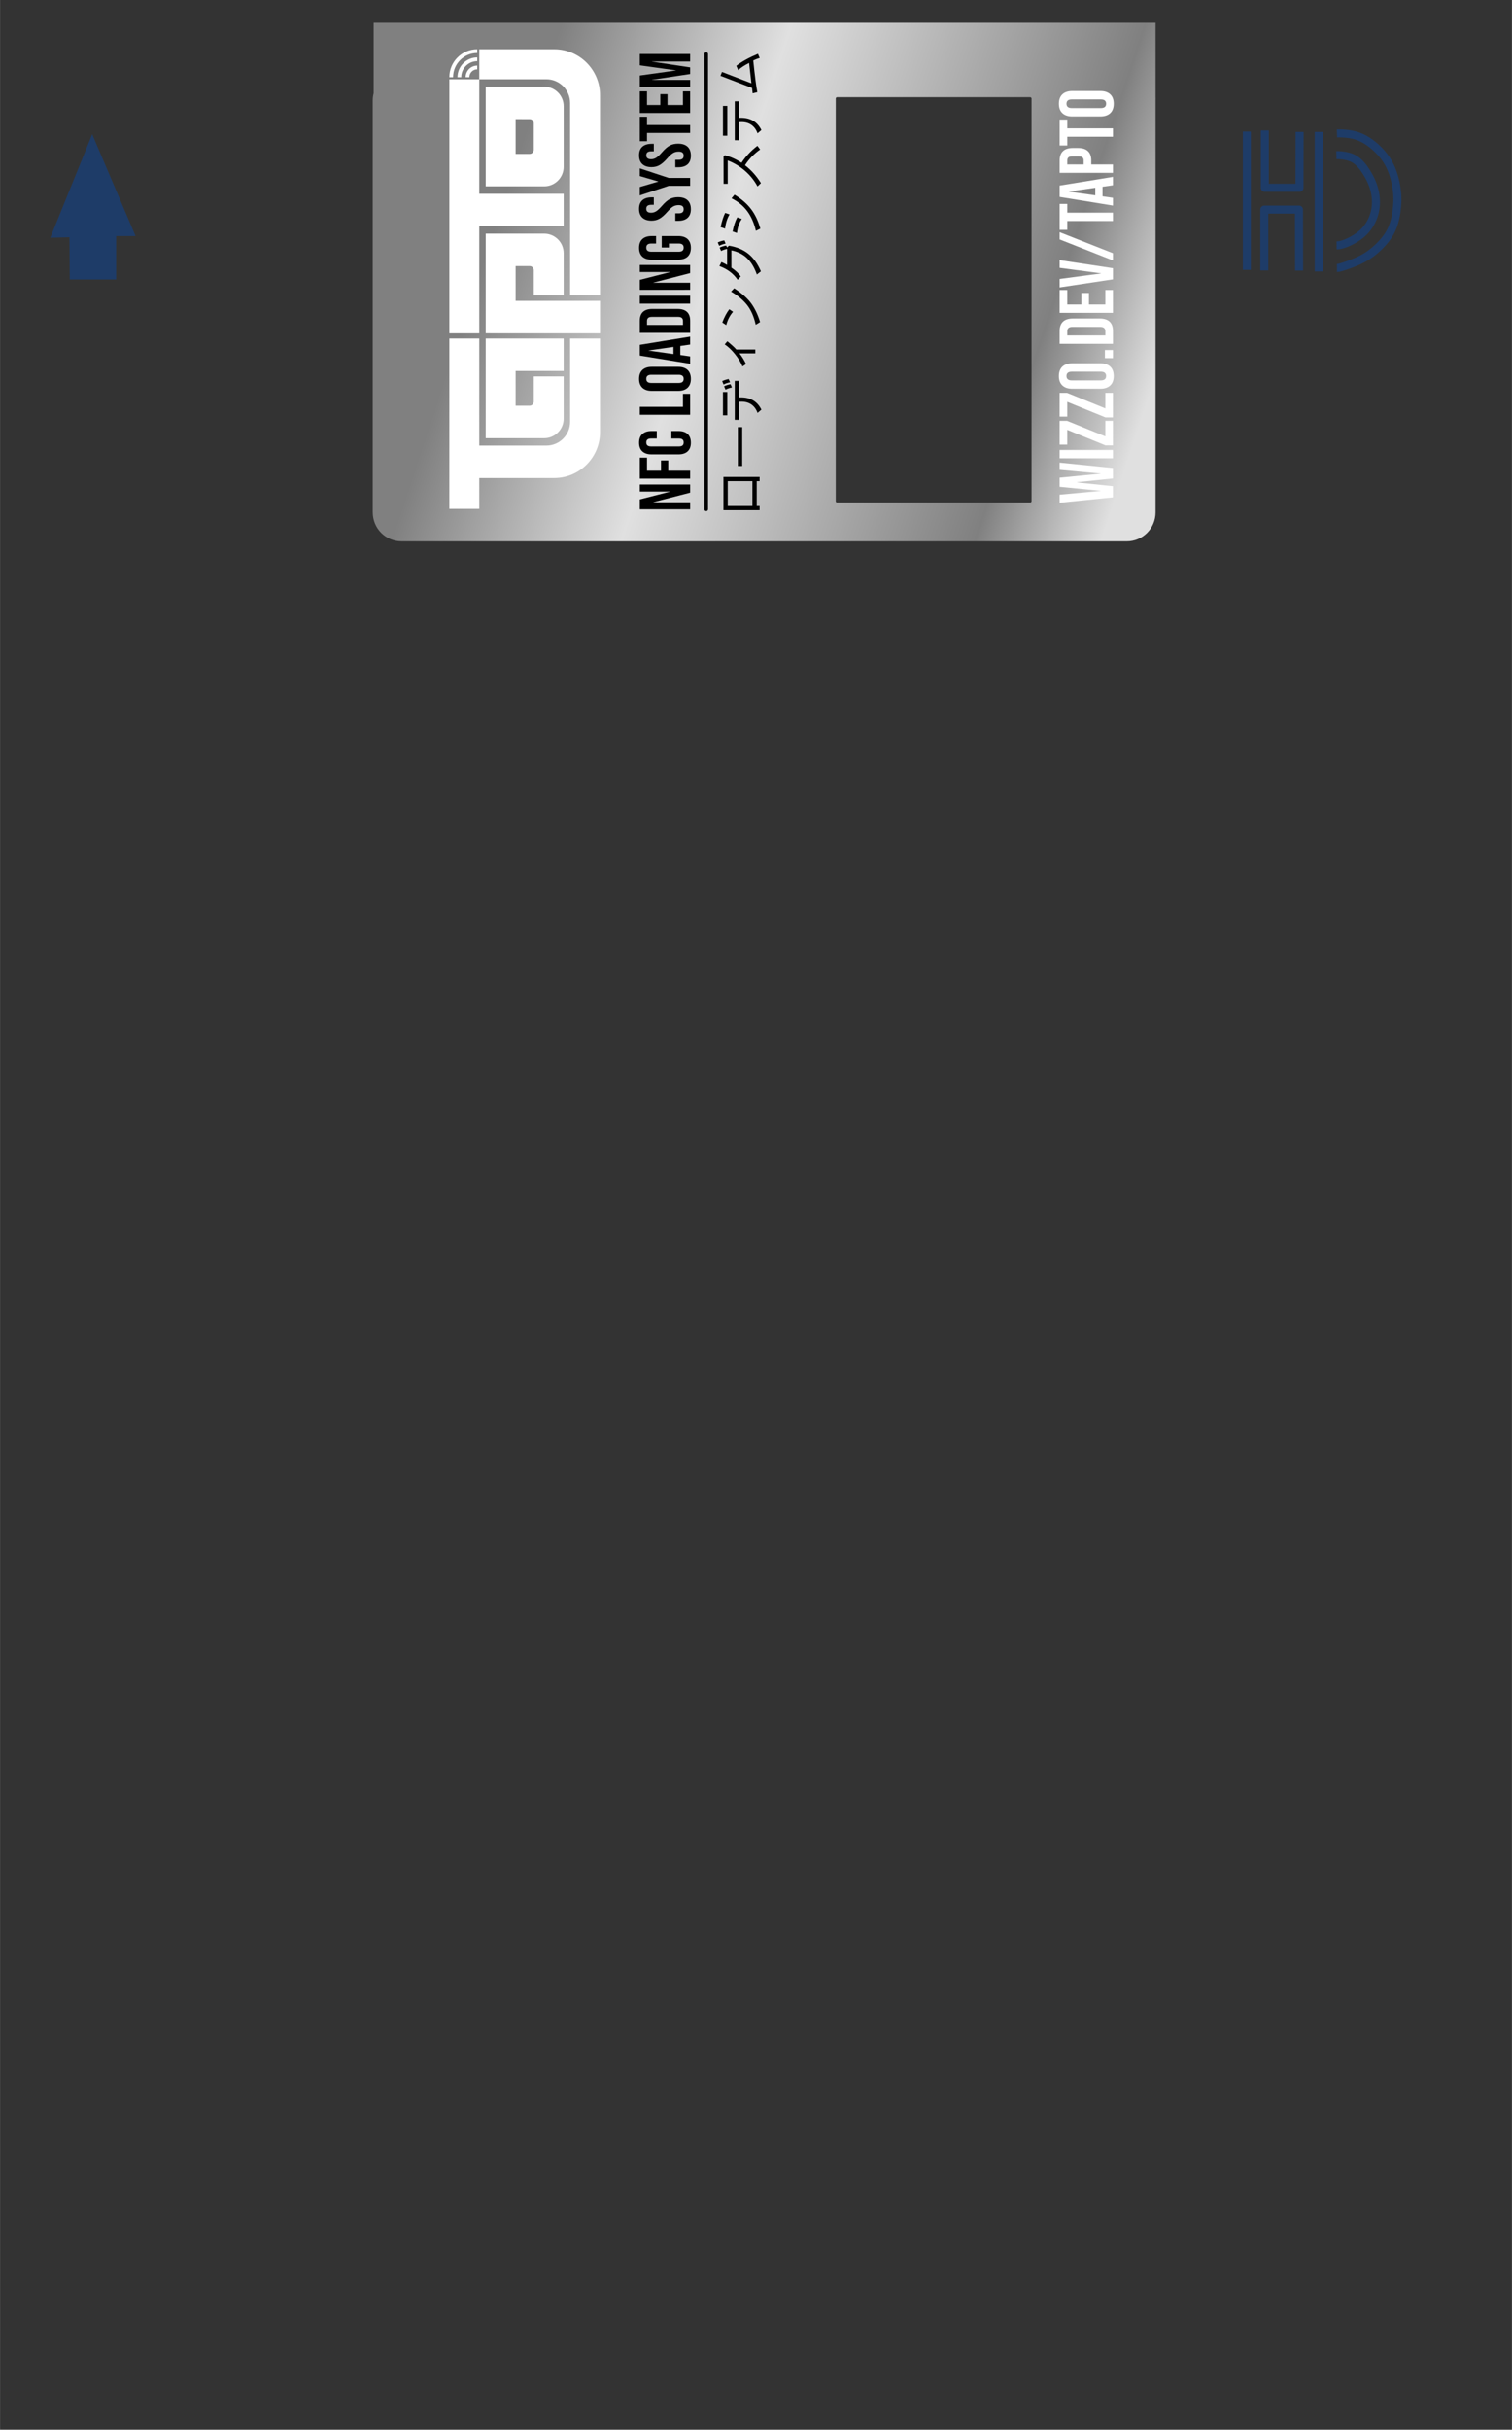 <?xml version="1.0" encoding="UTF-8" standalone="no"?>
<svg
   width="619"
   height="994"
   viewBox="0 0 198.048 318.048"
   version="1.1"
   xml:space="preserve"
   style="clip-rule:evenodd;fill-rule:evenodd;stroke-linejoin:round;stroke-miterlimit:2"
   id="svg1"
   xmlns:xlink="http://www.w3.org/1999/xlink"
   xmlns="http://www.w3.org/2000/svg"
   xmlns:svg="http://www.w3.org/2000/svg"
   xmlns:serif="http://www.serif.com/"><rect x="0" y="0" width="198.048" height="318.048" fill="#333333" stroke="none"/><defs
   id="defs1"><linearGradient
   id="linearGradient3"><stop
     style="stop-color:#808080;stop-opacity:1;"
     offset="0.159"
     id="stop3" /><stop
     style="stop-color:#e0e0e0;stop-opacity:1;"
     offset="0.409"
     id="stop4" /><stop
     style="stop-color:#808080;stop-opacity:1;"
     offset="0.794"
     id="stop5" /><stop
     style="stop-color:#e0e0e0;stop-opacity:1;"
     offset="0.931"
     id="stop6" /></linearGradient><linearGradient
   xlink:href="#linearGradient3"
   id="linearGradient4"
   x1="160.884"
   y1="37.153"
   x2="500.616"
   y2="149.249"
   gradientUnits="userSpaceOnUse"
   gradientTransform="scale(0.32)" />
    </defs>
<!-- <path
   id="Frame1-8"
   style="clip-rule:evenodd;fill:red;fill-opacity:1;fill-rule:evenodd;stroke-width:0.32;stroke-linejoin:round;stroke-miterlimit:2"
   d="m 170.91801,2.9653266 -1.09364,1.3104932 -9.04284,-0.030622 -4.18645,4.1195855 -5.31259,0.029997 L 151.1975,4.055217 109.39608,4.1783296 30.802109,4.064591 29.669098,5.3725844 19.703851,5.277594 18.057766,3.0259455 8.6493379,3.041569 c -3.1772706,0 -5.6781787,2.5239708 -5.6781787,5.7038011 V 309.27013 c 0,3.17984 2.5770419,5.77116 5.7580025,5.75993 l 15.7382453,-0.0556 0.316558,-141.29883 c -0.109623,-0.43472 -0.172483,-0.87387 -0.172483,-1.34361 V 93.941173 c 0,-3.049387 2.429531,-5.51382 5.478824,-5.51382 h 0.0012 138.074234 c 3.04949,0 5.47882,2.464523 5.47882,5.51382 v 78.390237 c 0,0.20208 0.0211,0.38985 0,0.58619 v 142.11383 h 15.47782 c 3.17727,0 5.75755,-2.58146 5.75755,-5.7613 V 16.045261 L 181.39508,3.0290702 Z M 11.790272,291.24445 c 2.152664,-0.005 5.281541,0.0239 6.486847,0.0194 0.748194,0.005 1.166117,0.32046 1.208629,1.02552 -0.0026,1.35469 0.0072,5.53272 0.0094,6.73182 -0.08585,0.37328 -0.06623,0.5648 -0.641186,0.7543 -1.554943,0.003 -7.069768,0.0304 -8.783491,0.015 -0.5795887,-0.004 -1.0401048,-0.43922 -1.0898904,-0.7693 -0.00586,-1.34309 -0.0025,-4.55851 -0.0025,-6.9243 h 6.249e-4 c 0.2242014,-0.496 0.5862788,-0.74213 1.0917652,-0.83304 0.39339,-0.0118 1.002273,-0.0175 1.719827,-0.0194 z m 169.525448,0.10936 c 2.15266,-0.005 5.28092,0.0232 6.48622,0.0188 0.7482,0.005 1.16674,0.3211 1.20925,1.02615 -0.003,1.35468 0.007,5.53272 0.009,6.73182 -0.0859,0.37328 -0.0662,0.56479 -0.64119,0.7543 -1.55495,0.003 -7.06977,0.0304 -8.78349,0.015 -0.57959,-0.004 -1.04011,-0.43926 -1.08989,-0.7693 -0.006,-1.34311 -0.003,-4.55852 -0.003,-6.9243 h 6.3e-4 c 0.2242,-0.496 0.58628,-0.74279 1.09176,-0.83367 0.39339,-0.0118 1.0029,-0.0169 1.72046,-0.0188 z" /> -->
<rect x="0" y="0" width="198.048" height="318.048" fill="none" stroke-width="0" stroke="none" />   
<path
   id="rect3866"
   style="clip-rule:evenodd;display:inline;fill:url(#linearGradient4);fill-rule:evenodd;stroke-width:0.299;stroke-linejoin:round;stroke-miterlimit:2"
   d="m 52.59,70.858 c -2.098,0 -3.77,-1.695 -3.77,-3.794 V 13.128 c 0,-0.323 0.043,-0.626 0.119,-0.925 V 2.981 H 151.363 v 9.744 c 0.015,0.135 0,0.264 0,0.403 v 53.937 c 0,2.098 -1.672,3.794 -3.77,3.794 H 52.591 Z m 57.067,-5.074 h 25.274 c 0.106,0 0.19,-0.084 0.19,-0.19 V 12.912 c 0,-0.106 -0.084,-0.19 -0.19,-0.19 h -25.274 c -0.106,0 -0.19,0.084 -0.19,0.19 v 52.683 c 0,0.106 0.084,0.19 0.19,0.19 z" /><path
   id="TapTo-Logo"
   serif:id="TapTo Logo"
   d="m 62.774,10.376 v 14.991 h 11.057 v 4.244 H 62.774 V 43.629 H 58.854 V 10.376 Z m 0,0 V 6.449 h 9.821 c 3.313,0 5.999,2.691 5.999,6.01 V 38.664 H 74.674 V 13.491 c 0,-1.72 -1.392,-3.115 -3.109,-3.115 z M 61.478,10.108 H 60.989 c 0,-0.839 0.681,-1.52 1.517,-1.52 v 0.489 c -0.567,0 -1.029,0.463 -1.029,1.031 z m 1.029,-2.1 c -1.156,0 -2.097,0.942 -2.097,2.1 h -0.488 c 0,-1.428 1.16,-2.59 2.585,-2.59 z m 0,-1.07 c -1.745,0 -3.164,1.422 -3.164,3.17 h -0.489 c 0,-2.018 1.639,-3.659 3.653,-3.659 z m 0.267,37.375 v 14.017 h 8.791 c 1.717,0 3.109,-1.394 3.109,-3.114 v -10.903 h 3.92 v 12.252 c 0,3.319 -2.686,6.01 -5.999,6.01 h -9.821 v 4.038 H 58.854 V 44.313 Z m 0.844,13.044 V 44.313 h 10.213 v 4.244 h -6.293 v 4.555 h 1.831 c 0.299,0 0.542,-0.243 0.542,-0.543 v -3.29 h 3.92 v 5.523 c 0,1.411 -1.142,2.555 -2.55,2.555 z m 0,-13.728 V 30.586 h 7.663 c 1.409,0 2.55,1.144 2.55,2.555 v 5.523 h -3.92 v -3.29 c 0,-0.3 -0.243,-0.543 -0.542,-0.543 h -1.831 v 4.555 h 11.056 v 4.244 z m 0,-32.279 h 7.663 c 1.409,0 2.55,1.144 2.55,2.554 v 7.934 c 0,1.411 -1.142,2.555 -2.55,2.555 h -7.663 z m 3.92,4.244 v 4.555 h 1.831 c 0.299,0 0.542,-0.243 0.542,-0.543 v -3.468 c 0,-0.3 -0.243,-0.543 -0.542,-0.543 z"
   style="clip-rule:evenodd;fill:#ffffff;fill-rule:evenodd;stroke-width:0.223;stroke-linejoin:round;stroke-miterlimit:2" /><path
   id="NFC-Loading-System"
   serif:id="NFC Loading System"
   d="m 99.496,62.43 v 0.551 h -0.377 v 3.256 h 0.377 v 0.551 h -4.736 v -4.358 z m -0.942,0.551 h -3.231 v 3.256 h 3.231 z M 97.217,55.91 v 5.087 H 96.649 V 55.91 Z m -1.779,-6.291 0.184,0.423 c -0.348,0.073 -0.629,0.171 -0.844,0.292 l -0.187,-0.444 c 0.229,-0.113 0.511,-0.204 0.847,-0.271 z m -0.175,1.698 v 3.05 h -0.568 v -3.05 z m 0.426,-1.019 0.181,0.42 c -0.346,0.075 -0.626,0.173 -0.84,0.292 l -0.187,-0.444 c 0.229,-0.113 0.511,-0.202 0.847,-0.268 z m 1.12,-0.435 v 2.165 c 0.049,-0.004 0.133,-0.006 0.252,-0.006 1.25,0 2.139,0.533 2.669,1.6 l -0.503,0.432 c -0.176,-0.484 -0.443,-0.851 -0.801,-1.101 -0.358,-0.249 -0.789,-0.374 -1.292,-0.374 -0.147,0 -0.256,0.004 -0.325,0.012 v 2.365 h -0.568 v -5.093 z m -1.54,-5.189 c 0.56,0.455 0.952,0.814 1.175,1.078 h 2.488 v 0.506 h -2.074 c 0.374,0.487 0.66,0.954 0.856,1.403 l -0.46,0.313 c -0.217,-0.534 -0.547,-1.076 -0.989,-1.625 -0.443,-0.549 -0.89,-0.971 -1.342,-1.267 z m 0.258,-4.191 0.491,0.328 c -0.428,0.492 -0.725,1.072 -0.893,1.739 l -0.516,-0.337 c 0.262,-0.703 0.568,-1.28 0.917,-1.73 z m 0.641,-2.747 c 1.065,0.701 1.833,1.396 2.304,2.085 0.47,0.689 0.831,1.468 1.083,2.338 l -0.567,0.349 C 98.745,41.421 98.36,40.548 97.83,39.891 97.301,39.234 96.61,38.662 95.76,38.176 Z m -1.307,-6.27 0.181,0.42 c -0.348,0.075 -0.628,0.172 -0.841,0.292 l -0.19,-0.444 c 0.229,-0.113 0.512,-0.202 0.85,-0.268 z m 0.252,0.676 0.126,0.25 0.236,-0.232 c 1.014,0.165 1.86,0.516 2.535,1.055 0.676,0.538 1.228,1.306 1.655,2.302 l -0.528,0.42 c -0.317,-0.907 -0.744,-1.619 -1.281,-2.134 -0.537,-0.516 -1.221,-0.859 -2.054,-1.032 v 2.27 c 0.566,0.387 0.974,0.77 1.224,1.147 l -0.402,0.444 c -0.558,-0.818 -1.356,-1.418 -2.393,-1.799 l 0.264,-0.524 c 0.274,0.115 0.522,0.239 0.742,0.372 v -2.106 c -0.325,0.077 -0.587,0.172 -0.785,0.283 l -0.19,-0.447 c 0.229,-0.113 0.512,-0.203 0.85,-0.268 z m -0.126,-4.271 0.57,0.196 c -0.315,0.532 -0.509,1.151 -0.583,1.856 l -0.586,-0.197 c 0.168,-0.782 0.367,-1.401 0.598,-1.855 z m 1.224,-2.383 c 0.918,0.562 1.643,1.194 2.173,1.897 0.531,0.703 0.933,1.551 1.207,2.544 l -0.58,0.28 c -0.247,-1.035 -0.63,-1.897 -1.149,-2.587 -0.518,-0.69 -1.199,-1.244 -2.042,-1.661 z m 0.359,2.964 0.595,0.215 c -0.338,0.468 -0.549,1.078 -0.635,1.829 l -0.57,-0.196 c 0.145,-0.753 0.349,-1.368 0.61,-1.847 z m 2.638,-9.359 0.359,0.477 c -0.826,0.588 -1.488,1.275 -1.985,2.061 0.822,0.637 1.519,1.419 2.089,2.344 l -0.451,0.426 c -0.415,-0.769 -0.958,-1.445 -1.629,-2.03 -0.671,-0.585 -1.429,-1.041 -2.273,-1.369 v 3.056 h -0.54 l -0.006,-3.575 0.175,-0.164 c 0.804,0.222 1.531,0.552 2.181,0.989 0.556,-0.848 1.25,-1.587 2.08,-2.216 z m -3.945,-5.221 v 3.893 h -0.568 v -3.893 z m 1.546,-0.611 v 2.166 c 0.049,-0.004 0.133,-0.006 0.252,-0.006 1.25,0 2.139,0.533 2.669,1.6 l -0.503,0.432 c -0.176,-0.484 -0.443,-0.851 -0.801,-1.101 -0.358,-0.249 -0.789,-0.374 -1.292,-0.374 -0.147,0 -0.256,0.004 -0.325,0.012 v 2.365 h -0.568 v -5.094 z m 2.467,-6.213 0.233,0.542 c -0.262,0.073 -0.544,0.183 -0.847,0.328 0.213,2.049 0.391,3.432 0.534,4.149 L 98.585,12.214 98.505,11.514 94.37,9.926 94.572,9.42 98.422,10.903 98.122,8.238 C 97.467,8.577 96.992,8.892 96.695,9.182 L 96.444,8.616 c 0.704,-0.544 1.647,-1.066 2.832,-1.567 z M 92.74,66.671 c 0,0.13 -0.106,0.236 -0.236,0.236 -0.13,0 -0.236,-0.106 -0.236,-0.236 V 7.072 c 0,-0.13 0.106,-0.235 0.236,-0.235 0.13,0 0.236,0.106 0.236,0.235 z m -8.937,0 v -1.3 l 3.949,-1.008 v -0.019 h -3.949 v -0.923 h 6.597 v 1.064 l -4.816,1.243 v 0.019 h 4.816 v 0.923 z m 0,-4.021 v -2.741 h 0.942 v 1.705 h 1.838 v -1.338 h 0.942 v 1.338 h 2.874 v 1.036 z m 6.691,-4.7 c 0,0.496 -0.141,0.875 -0.424,1.135 -0.283,0.261 -0.682,0.391 -1.197,0.391 h -3.543 c -0.515,0 -0.914,-0.13 -1.197,-0.391 -0.283,-0.26 -0.424,-0.639 -0.424,-1.135 0,-0.496 0.141,-0.874 0.424,-1.135 0.283,-0.261 0.682,-0.391 1.197,-0.391 h 0.697 v 0.979 h -0.763 c -0.409,0 -0.613,0.173 -0.613,0.518 0,0.345 0.204,0.518 0.613,0.518 h 3.685 c 0.402,0 0.603,-0.173 0.603,-0.518 0,-0.345 -0.201,-0.518 -0.603,-0.518 h -1.009 v -0.979 h 0.933 c 0.515,0 0.914,0.13 1.197,0.391 0.283,0.261 0.424,0.639 0.424,1.135 z M 83.802,54.295 V 53.259 h 5.655 v -1.705 h 0.942 v 2.741 z m 6.691,-4.7 c 0,0.508 -0.145,0.898 -0.433,1.168 -0.289,0.27 -0.698,0.405 -1.225,0.405 h -3.468 c -0.528,0 -0.936,-0.135 -1.225,-0.405 -0.289,-0.27 -0.434,-0.659 -0.434,-1.168 0,-0.509 0.145,-0.898 0.434,-1.168 0.289,-0.27 0.697,-0.405 1.225,-0.405 h 3.468 c 0.528,0 0.936,0.135 1.225,0.405 0.289,0.27 0.433,0.659 0.433,1.168 z m -0.942,0 c 0,-0.358 -0.217,-0.537 -0.65,-0.537 h -3.6 c -0.433,0 -0.65,0.179 -0.65,0.537 0,0.358 0.217,0.537 0.65,0.537 h 3.6 c 0.434,0 0.65,-0.179 0.65,-0.537 z m -5.749,-3.052 v -1.403 l 6.597,-1.074 v 1.036 l -1.31,0.188 h 0.019 v 1.177 l 1.291,0.188 v 0.961 z m 4.411,-1.13 -3.261,0.461 v 0.019 l 3.261,0.452 z m -4.411,-1.846 v -1.582 c 0,-0.515 0.138,-0.901 0.415,-1.158 0.276,-0.258 0.682,-0.386 1.216,-0.386 h 3.336 c 0.534,0 0.939,0.129 1.216,0.386 0.276,0.258 0.415,0.644 0.415,1.158 v 1.582 z m 5.655,-1.563 c 0,-0.17 -0.05,-0.3 -0.151,-0.391 -0.101,-0.091 -0.264,-0.136 -0.49,-0.136 h -3.43 c -0.226,0 -0.39,0.045 -0.49,0.136 -0.101,0.091 -0.151,0.221 -0.151,0.391 v 0.527 h 4.712 z M 83.802,39.744 v -1.036 h 6.597 v 1.036 z m 0,-1.808 v -1.3 l 3.949,-1.008 v -0.019 h -3.949 v -0.923 h 6.597 v 1.064 l -4.816,1.243 v 0.019 h 4.816 v 0.923 z m 6.691,-5.491 c 0,0.503 -0.143,0.885 -0.429,1.149 -0.286,0.263 -0.696,0.395 -1.23,0.395 h -3.468 c -0.534,0 -0.944,-0.132 -1.23,-0.395 -0.286,-0.264 -0.429,-0.647 -0.429,-1.149 0,-0.502 0.143,-0.885 0.429,-1.149 0.286,-0.264 0.696,-0.396 1.23,-0.396 h 0.565 v 0.979 h -0.632 c -0.433,0 -0.65,0.179 -0.65,0.537 0,0.358 0.217,0.537 0.65,0.537 h 3.61 c 0.427,0 0.641,-0.179 0.641,-0.537 0,-0.358 -0.214,-0.537 -0.641,-0.537 h -1.291 v 0.518 H 86.676 v -1.497 h 2.158 c 0.534,0 0.944,0.132 1.23,0.396 0.286,0.264 0.429,0.647 0.429,1.149 z m 0,-5.067 c 0,0.503 -0.143,0.882 -0.429,1.14 -0.286,0.258 -0.696,0.386 -1.23,0.386 h -0.377 v -0.979 h 0.452 c 0.427,0 0.641,-0.179 0.641,-0.537 0,-0.176 -0.052,-0.309 -0.156,-0.4 -0.103,-0.091 -0.272,-0.137 -0.504,-0.137 -0.276,0 -0.52,0.063 -0.73,0.188 -0.211,0.125 -0.463,0.358 -0.759,0.697 -0.377,0.427 -0.718,0.725 -1.023,0.895 -0.305,0.169 -0.649,0.254 -1.032,0.254 -0.521,0 -0.925,-0.132 -1.211,-0.396 -0.286,-0.264 -0.429,-0.647 -0.429,-1.149 0,-0.496 0.143,-0.871 0.429,-1.126 0.286,-0.254 0.696,-0.382 1.23,-0.382 h 0.273 v 0.979 h -0.339 c -0.226,0 -0.391,0.044 -0.495,0.132 -0.104,0.088 -0.156,0.217 -0.156,0.386 0,0.345 0.21,0.518 0.632,0.518 0.239,0 0.462,-0.065 0.669,-0.193 0.207,-0.129 0.458,-0.363 0.754,-0.702 0.377,-0.433 0.719,-0.731 1.027,-0.895 0.308,-0.163 0.669,-0.245 1.084,-0.245 0.54,0 0.955,0.134 1.244,0.4 0.289,0.267 0.433,0.655 0.433,1.163 z m -2.903,-3.051 -3.789,1.253 v -1.102 l 2.422,-0.706 v -0.019 l -2.422,-0.706 v -1.008 l 3.789,1.252 h 2.808 v 1.036 z m 2.903,-3.956 c 0,0.502 -0.143,0.882 -0.429,1.14 -0.286,0.258 -0.696,0.386 -1.23,0.386 h -0.377 v -0.979 h 0.452 c 0.427,0 0.641,-0.179 0.641,-0.537 0,-0.176 -0.052,-0.309 -0.156,-0.4 -0.103,-0.091 -0.272,-0.137 -0.504,-0.137 -0.276,0 -0.52,0.063 -0.73,0.188 -0.211,0.125 -0.463,0.358 -0.759,0.697 -0.377,0.427 -0.718,0.725 -1.023,0.895 -0.305,0.169 -0.649,0.254 -1.032,0.254 -0.521,0 -0.925,-0.132 -1.211,-0.396 -0.286,-0.263 -0.429,-0.647 -0.429,-1.149 0,-0.496 0.143,-0.871 0.429,-1.126 0.286,-0.254 0.696,-0.381 1.23,-0.381 h 0.273 v 0.98 h -0.339 c -0.226,0 -0.391,0.044 -0.495,0.132 -0.104,0.088 -0.156,0.216 -0.156,0.386 0,0.345 0.21,0.518 0.632,0.518 0.239,0 0.462,-0.064 0.669,-0.193 0.207,-0.129 0.458,-0.363 0.754,-0.702 0.377,-0.433 0.719,-0.731 1.027,-0.895 0.308,-0.163 0.669,-0.245 1.084,-0.245 0.54,0 0.955,0.133 1.244,0.4 0.289,0.267 0.433,0.655 0.433,1.163 z m -5.749,-2.967 v 1.083 h -0.942 v -3.202 h 0.942 v 1.083 h 5.655 v 1.036 z m -0.942,-2.618 v -2.826 h 0.942 v 1.79 h 1.743 v -1.422 h 0.942 v 1.422 h 2.026 v -1.79 h 0.942 v 2.826 z m 0,-3.419 V 9.888 L 88.524,9.229 V 9.21 L 83.802,8.551 V 7.072 h 6.597 v 0.979 h -4.995 v 0.019 l 4.995,0.753 v 0.866 l -4.995,0.753 v 0.019 h 4.995 v 0.904 z"
   style="clip-rule:evenodd;fill-rule:evenodd;stroke-width:0.239;stroke-linejoin:round;stroke-miterlimit:2" /><path
   id="path1"
   d="m 138.798,65.81 v -1.057 l 5.369,-0.489 v -0.02 l -5.369,-0.519 v -1.197 l 5.369,-0.519 v -0.02 l -5.369,-0.489 v -0.947 l 6.986,0.708 v 1.366 l -4.71,0.498 v 0.02 l 4.71,0.499 v 1.456 z m 0,-5.815 v -1.097 h 6.986 v 1.097 z m 6.008,-1.695 -5.01,-2.035 v 1.935 h -0.998 v -3.112 h 0.978 l 5.009,2.035 v -2.035 h 0.998 v 3.212 z m 0,-3.66 -5.01,-2.035 v 1.935 h -0.998 v -3.112 h 0.978 l 5.009,2.034 v -2.034 h 0.998 v 3.211 z m 1.078,-5.416 c 0,0.538 -0.153,0.951 -0.459,1.237 -0.306,0.286 -0.739,0.429 -1.297,0.429 h -3.672 c -0.559,0 -0.991,-0.143 -1.297,-0.429 -0.306,-0.286 -0.459,-0.698 -0.459,-1.237 0,-0.538 0.153,-0.95 0.459,-1.237 0.306,-0.286 0.739,-0.428 1.297,-0.428 h 3.672 c 0.559,0 0.991,0.143 1.297,0.428 0.306,0.286 0.459,0.698 0.459,1.237 z m -0.998,0 c 0,-0.379 -0.229,-0.569 -0.689,-0.569 h -3.812 c -0.459,0 -0.689,0.19 -0.689,0.569 0,0.379 0.23,0.569 0.689,0.569 h 3.812 c 0.459,0 0.689,-0.189 0.689,-0.569 z m -0.159,-2.344 v -1.057 h 1.058 v 1.057 z m -5.928,-1.875 v -1.676 c 0,-0.545 0.146,-0.954 0.439,-1.226 0.293,-0.273 0.722,-0.409 1.287,-0.409 h 3.533 c 0.566,0 0.995,0.136 1.288,0.409 0.293,0.272 0.439,0.681 0.439,1.226 v 1.676 z m 5.987,-1.656 c 0,-0.179 -0.053,-0.318 -0.159,-0.414 -0.107,-0.096 -0.28,-0.145 -0.519,-0.145 h -3.633 c -0.239,0 -0.412,0.048 -0.519,0.145 -0.106,0.096 -0.159,0.235 -0.159,0.414 v 0.558 h 4.99 z m -5.987,-2.393 v -2.992 h 0.998 v 1.895 h 1.846 v -1.506 h 0.998 v 1.506 h 2.145 v -1.895 h 0.998 v 2.992 z m 0,-3.331 v -1.107 l 5.419,-0.718 v -0.02 l -5.419,-0.718 v -1.008 l 6.986,1.057 v 1.456 z m 0,-6.283 v -0.947 l 6.986,2.752 V 34.094 Z m 0.998,-2.404 v 1.147 h -0.998 v -3.391 h 0.998 v 1.147 h 5.988 v 1.097 z m -0.998,-3.161 v -1.486 l 6.986,-1.137 v 1.097 l -1.387,0.2 h 0.02 v 1.247 l 1.368,0.199 v 1.017 z m 4.67,-1.197 -3.453,0.489 v 0.02 l 3.453,0.479 z m -4.67,-1.955 v -1.615 c 0,-0.545 0.146,-0.954 0.439,-1.227 0.293,-0.273 0.722,-0.409 1.287,-0.409 h 0.689 c 0.566,0 0.995,0.136 1.288,0.409 0.293,0.272 0.439,0.681 0.439,1.227 v 0.519 h 2.844 v 1.097 z m 3.143,-1.615 c 0,-0.18 -0.05,-0.314 -0.15,-0.404 -0.099,-0.09 -0.269,-0.135 -0.509,-0.135 h -0.828 c -0.239,0 -0.409,0.045 -0.509,0.135 -0.1,0.09 -0.15,0.224 -0.15,0.404 v 0.519 h 2.145 z m -2.145,-3.112 v 1.147 h -0.998 v -3.391 h 0.998 v 1.147 h 5.988 v 1.097 z m 6.088,-4.318 c 0,0.538 -0.153,0.951 -0.459,1.236 -0.306,0.286 -0.739,0.429 -1.297,0.429 h -3.672 c -0.559,0 -0.991,-0.143 -1.297,-0.429 -0.306,-0.286 -0.459,-0.698 -0.459,-1.236 0,-0.538 0.153,-0.951 0.459,-1.237 0.306,-0.286 0.739,-0.429 1.297,-0.429 h 3.672 c 0.559,0 0.991,0.143 1.297,0.429 0.306,0.286 0.459,0.698 0.459,1.237 z m -0.998,0 c 0,-0.379 -0.229,-0.569 -0.689,-0.569 h -3.812 c -0.459,0 -0.689,0.19 -0.689,0.569 0,0.379 0.23,0.569 0.689,0.569 h 3.812 c 0.459,0 0.689,-0.19 0.689,-0.569 z"
   style="clip-rule:evenodd;fill:#ffffff;fill-rule:evenodd;stroke-width:0.423;stroke-linejoin:round;stroke-miterlimit:2" /><g
   id="g15"
   transform="translate(-355.789,-126.734)"
   style="clip-rule:evenodd;fill:#1e3c68;fill-opacity:1;fill-rule:evenodd;stroke:none;stroke-linejoin:round;stroke-miterlimit:2"><path
     style="color:#000000;clip-rule:evenodd;fill:#1e3c68;fill-opacity:1;fill-rule:evenodd;stroke:none;stroke-linejoin:round;stroke-miterlimit:2;-inkscape-stroke:none"
     d="m 528,144.006 v 18.256 h 1.055 v -18.256 z"
     id="path14"
     transform="translate(-1.0571831e-5)" /><path
     style="color:#000000;clip-rule:nonzero;fill:#1e3c68;fill-opacity:1;fill-rule:nonzero;stroke:none;stroke-linejoin:miter;stroke-miterlimit:2;-inkscape-stroke:none"
     d="m 518.584,143.955 v 18.105 h 1.049 v -18.105 z"
     id="path12"
     transform="translate(-1.0571831e-5)" /><path
     style="color:#000000;clip-rule:nonzero;fill:#1e3c68;fill-opacity:1;fill-rule:nonzero;stroke:none;stroke-linejoin:miter;-inkscape-stroke:none"
     d="m 521.398,153.648 a 0.525,0.525 0 0 0 -0.525,0.525 v 7.957 h 1.051 v -7.432 h 3.492 l 0.016,7.461 1.049,-0.002 -0.014,-7.984 a 0.525,0.525 0 0 0 -0.525,-0.525 z"
     id="path7" /><path
     style="color:#000000;fill:#1e3c68;fill-opacity:1;stroke:none;-inkscape-stroke:none"
     d="m 520.939,143.807 v 7.506 a 0.525,0.525 0 0 0 0.525,0.525 h 4.543 a 0.525,0.525 0 0 0 0.525,-0.525 l 0.016,-7.307 -1.051,-0.002 -0.014,6.783 h -3.494 v -6.98 z"
     id="path7-2" /><path
     style="color:#000000;clip-rule:nonzero;fill:#1e3c68;fill-opacity:1;fill-rule:nonzero;stroke:none;stroke-linejoin:miter;-inkscape-stroke:none"
     d="m 530.896,143.672 0.035,1.051 c 0.237,-0.008 0.427,-0.017 0.988,0.029 0.561,0.046 1.382,0.139 2.314,0.643 0.933,0.504 2.022,1.469 2.707,2.502 0.685,1.033 1.02,2.193 1.201,3.193 0.181,1.001 0.204,1.792 0.119,2.709 -0.084,0.917 -0.282,1.92 -0.658,2.742 -0.377,0.822 -0.958,1.527 -1.594,2.139 -0.636,0.612 -1.292,1.103 -2.1,1.518 -0.807,0.415 -1.799,0.762 -2.344,0.932 -0.272,0.085 -0.428,0.123 -0.512,0.139 -0.084,0.016 -0.083,0.013 -0.145,0.014 l 0.006,1.051 c 0.061,-2.9e-4 0.185,-0.003 0.334,-0.031 0.149,-0.028 0.336,-0.079 0.629,-0.17 0.585,-0.182 1.609,-0.536 2.512,-1 0.903,-0.464 1.653,-1.027 2.348,-1.695 0.695,-0.669 1.368,-1.471 1.82,-2.457 0.452,-0.986 0.659,-2.092 0.75,-3.084 0.091,-0.992 0.063,-1.907 -0.133,-2.99 -0.196,-1.083 -0.563,-2.386 -1.359,-3.588 -0.797,-1.202 -1.966,-2.243 -3.082,-2.846 -1.116,-0.603 -2.135,-0.717 -2.729,-0.766 -0.594,-0.049 -0.873,-0.041 -1.109,-0.033 z"
     id="path9" /><path
     style="color:#000000;clip-rule:nonzero;fill:#1e3c68;fill-opacity:1;fill-rule:nonzero;stroke:none;stroke-linejoin:miter;-inkscape-stroke:none"
     d="m 530.824,146.518 0.027,1.049 c 0.185,-0.005 0.316,-0.01 0.707,0.037 0.392,0.047 0.955,0.149 1.418,0.436 0.463,0.286 0.93,0.826 1.359,1.506 0.429,0.68 0.804,1.459 1,2.277 0.196,0.818 0.218,1.696 0.037,2.5 -0.181,0.804 -0.573,1.561 -1.066,2.133 -0.493,0.572 -1.118,0.991 -1.66,1.281 -0.543,0.291 -0.987,0.445 -1.268,0.52 -0.28,0.074 -0.353,0.069 -0.516,0.07 l 0.008,1.051 c 0.162,-10e-4 0.415,-0.01 0.777,-0.105 0.363,-0.096 0.878,-0.279 1.494,-0.609 0.616,-0.33 1.348,-0.813 1.959,-1.521 0.611,-0.709 1.074,-1.609 1.295,-2.588 0.221,-0.979 0.192,-2.01 -0.039,-2.975 -0.231,-0.965 -0.658,-1.842 -1.133,-2.594 -0.475,-0.752 -1.012,-1.418 -1.695,-1.84 -0.683,-0.422 -1.409,-0.531 -1.846,-0.584 -0.437,-0.053 -0.675,-0.048 -0.859,-0.043 z"
     id="path10" /></g>
     <path
   style="clip-rule:evenodd;fill:#1e3c68;fill-opacity:1;fill-rule:evenodd;stroke:none;stroke-width:0.187;stroke-linejoin:round;stroke-miterlimit:2;stroke-dasharray:none"
   d="m 9.13,36.585 h 6.077 v -5.685 h 2.548 l -5.685,-13.33 -5.489,13.545 2.508,-0.059 z"
   id="path3-9" />
</svg>
